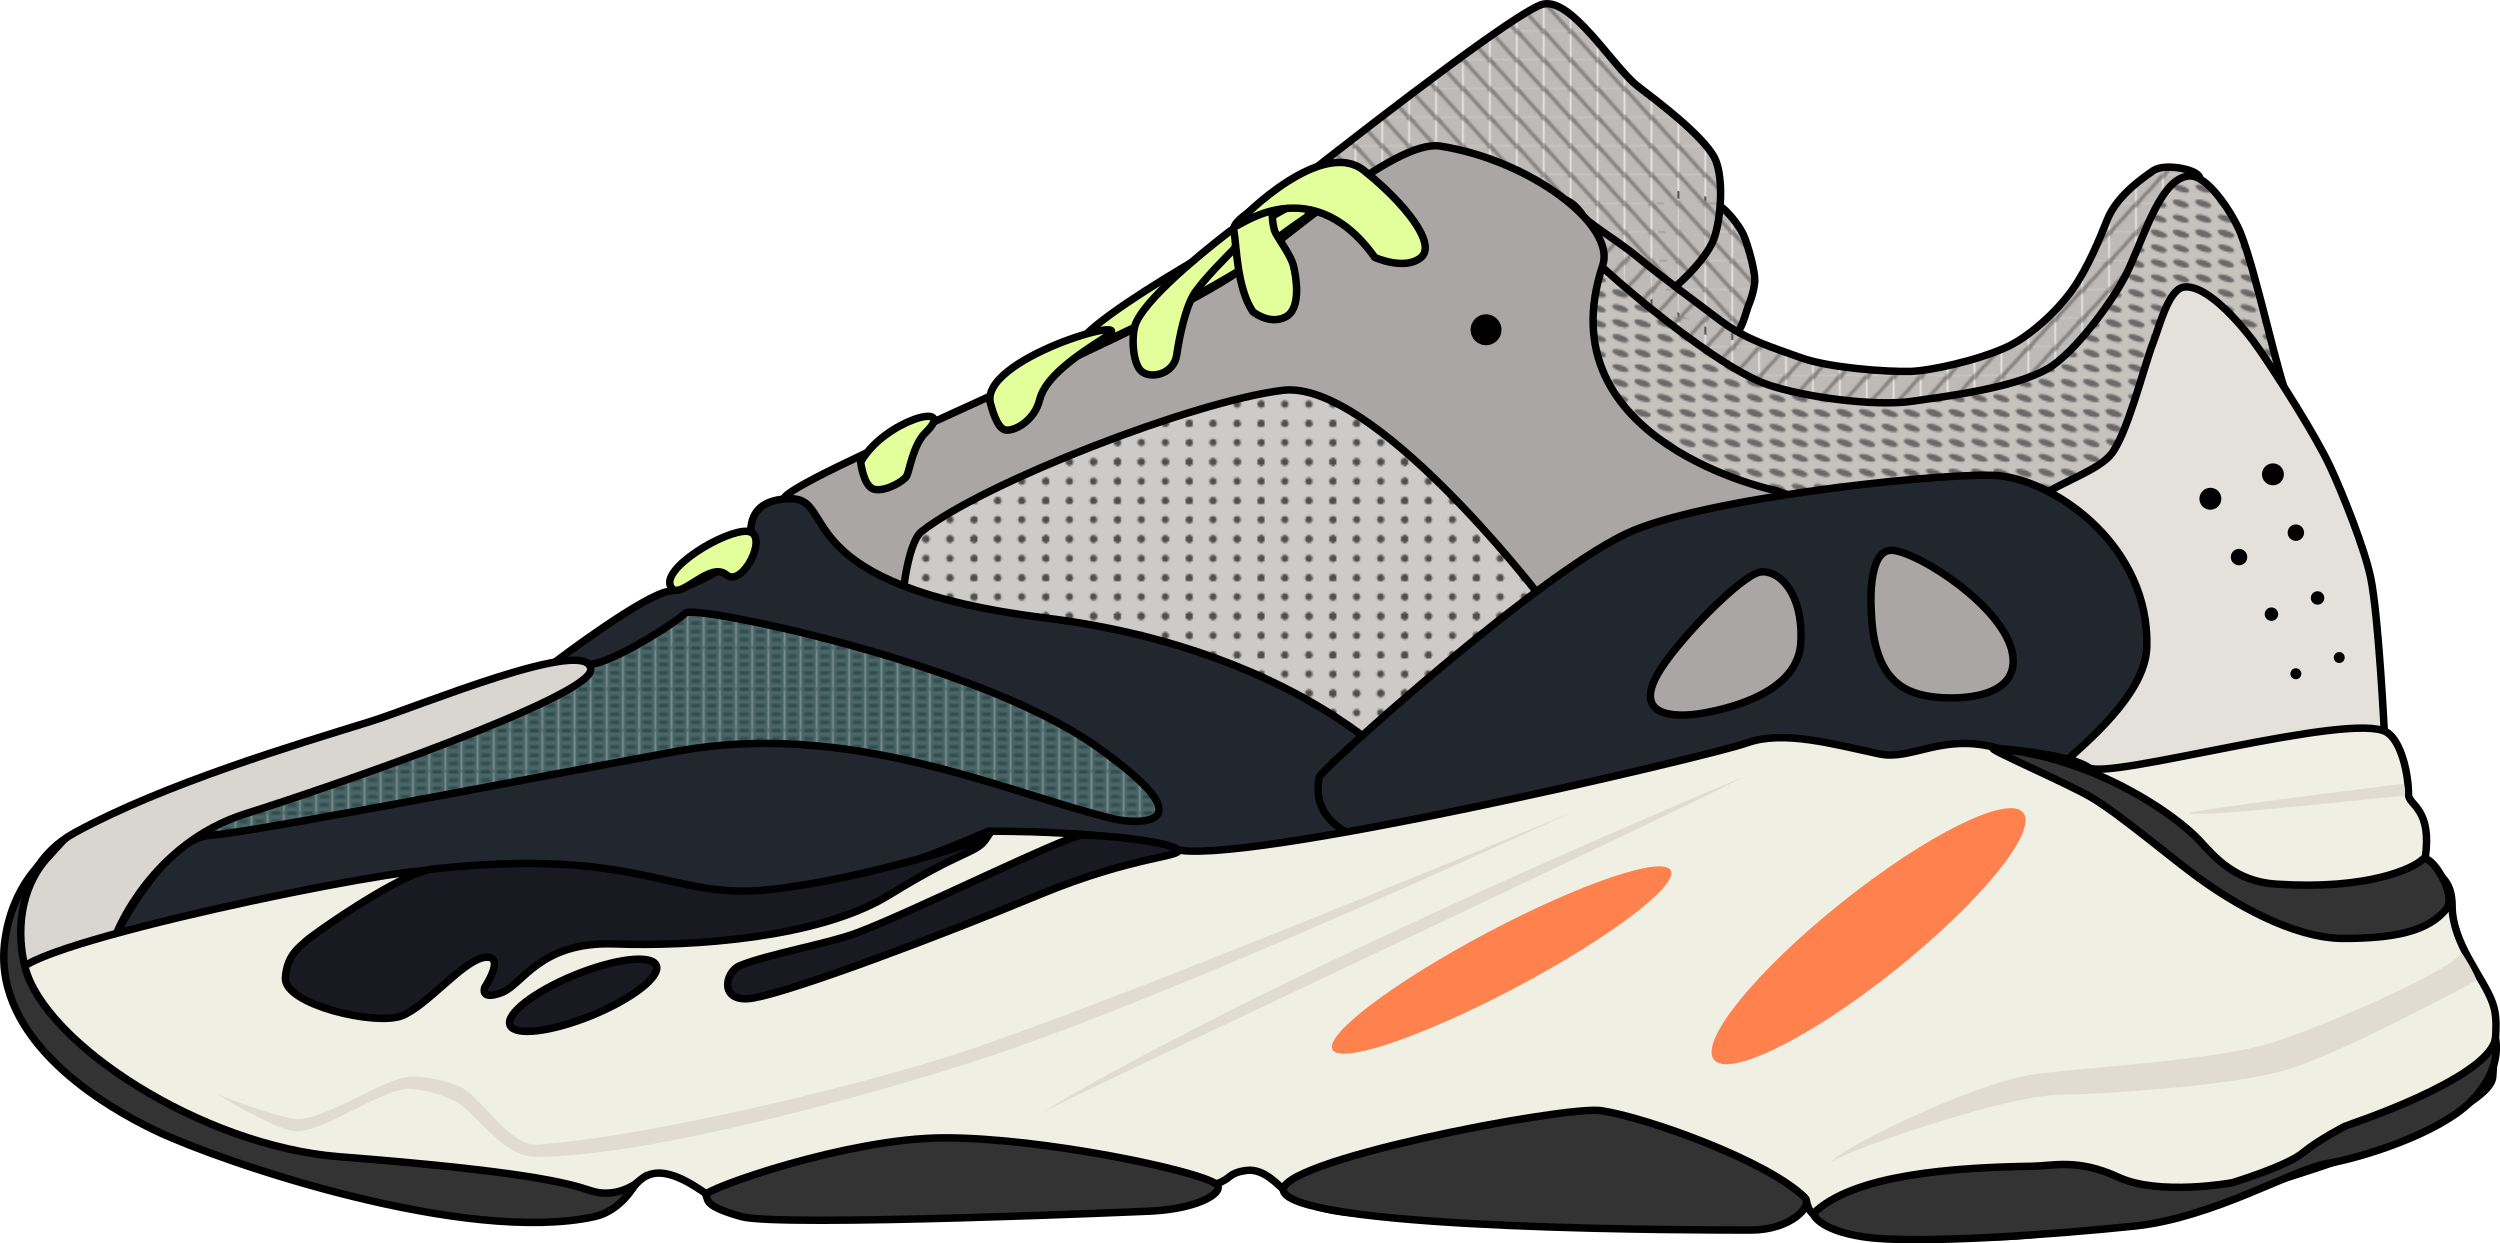 <svg id="Illustration" xmlns="http://www.w3.org/2000/svg" xmlns:xlink="http://www.w3.org/1999/xlink" width="1003" height="498.8" viewBox="0 0 1003 498.8"><defs><style>.cls-1,.cls-3{fill:none;}.cls-2{fill:#4b6667;}.cls-3{stroke:#314b4e;stroke-width:2px;}.cls-11,.cls-12,.cls-13,.cls-14,.cls-16,.cls-17,.cls-18,.cls-19,.cls-21,.cls-22,.cls-24,.cls-3{stroke-miterlimit:10;}.cls-4{fill:#504e4a;}.cls-5{fill:#cdcbca;}.cls-6{fill:#6b6869;}.cls-7{fill:#c6c3bf;}.cls-8{fill:#878380;}.cls-9{fill:#bdbab7;}.cls-10{fill:url(#New_Pattern);}.cls-11,.cls-12,.cls-13,.cls-14,.cls-16,.cls-17,.cls-18,.cls-19,.cls-21,.cls-22,.cls-24{stroke:#000;stroke-width:3px;}.cls-11{fill:url(#New_Pattern_6);}.cls-12{fill:url(#New_Pattern_7);}.cls-13{fill:url(#New_Pattern_3);}.cls-14{fill:#e4e1dc;}.cls-15{fill:url(#New_Pattern_2);}.cls-16{fill:#aaa6a5;}.cls-17{fill:#22272f;}.cls-18{fill:#d9d6d2;}.cls-19{fill:#f0efe3;}.cls-20{fill:#e0dcd1;}.cls-21{fill:#333;}.cls-22{fill:#191a21;}.cls-23{fill:#ff824e;}.cls-24{fill:#e2ff9b;}</style><pattern id="New_Pattern" data-name="New Pattern" width="18" height="23" patternTransform="translate(17.8 34.7) scale(0.72)" patternUnits="userSpaceOnUse" viewBox="0 0 18 23"><rect class="cls-1" width="18" height="23"/><rect class="cls-2" x="13.5" y="22" width="9" height="24.47"/><line class="cls-3" x1="15.5" y1="23" x2="20.5" y2="23"/><rect class="cls-2" x="4.5" y="22" width="9" height="24.47"/><line class="cls-3" x1="6.5" y1="23" x2="11.5" y2="23"/><rect class="cls-2" x="-4.5" y="22" width="9" height="24.47"/><line class="cls-3" x1="-2.5" y1="23" x2="2.5" y2="23"/><rect class="cls-2" x="13.5" y="-1" width="9" height="24.47"/><line class="cls-3" x1="15.5" y1="9.2" x2="20.5" y2="9.2"/><line class="cls-3" x1="15.5" y1="4.6" x2="20.5" y2="4.6"/><line class="cls-3" x1="15.5" y1="18.4" x2="20.5" y2="18.4"/><line class="cls-3" x1="15.5" y1="13.8" x2="20.5" y2="13.8"/><line class="cls-3" x1="15.5" y1="23" x2="20.5" y2="23"/><line class="cls-3" x1="15.5" x2="20.5"/><rect class="cls-2" x="4.5" y="-1" width="9" height="24.47"/><line class="cls-3" x1="6.5" y1="9.2" x2="11.5" y2="9.2"/><line class="cls-3" x1="6.5" y1="4.6" x2="11.5" y2="4.6"/><line class="cls-3" x1="6.5" y1="18.4" x2="11.5" y2="18.4"/><line class="cls-3" x1="6.5" y1="13.8" x2="11.5" y2="13.8"/><line class="cls-3" x1="6.5" y1="23" x2="11.5" y2="23"/><line class="cls-3" x1="6.5" x2="11.5"/><rect class="cls-2" x="-4.5" y="-1" width="9" height="24.47"/><line class="cls-3" x1="-2.5" y1="9.2" x2="2.5" y2="9.2"/><line class="cls-3" x1="-2.5" y1="4.6" x2="2.5" y2="4.6"/><line class="cls-3" x1="-2.5" y1="18.4" x2="2.5" y2="18.4"/><line class="cls-3" x1="-2.5" y1="13.8" x2="2.5" y2="13.8"/><line class="cls-3" x1="-2.5" y1="23" x2="2.5" y2="23"/><line class="cls-3" x1="-2.5" x2="2.5"/><rect class="cls-2" x="13.5" y="-24" width="9" height="24.47"/><line class="cls-3" x1="15.5" x2="20.5"/><rect class="cls-2" x="4.5" y="-24" width="9" height="24.47"/><line class="cls-3" x1="6.5" x2="11.5"/><rect class="cls-2" x="-4.5" y="-24" width="9" height="24.47"/><line class="cls-3" x1="-2.5" x2="2.5"/></pattern><pattern id="New_Pattern_6" data-name="New Pattern 6" width="14.4" height="15.88" patternTransform="translate(2 -0.1) scale(0.72)" patternUnits="userSpaceOnUse" viewBox="0 0 14.4 15.9"><rect class="cls-1" width="14.4" height="15.88"/><ellipse class="cls-8" cx="14.4" cy="15.9" rx="1" ry="4.4" transform="translate(-6.9 13.7) rotate(-42)"/><ellipse class="cls-8" cx="14.4" cy="16" rx="1" ry="4.4" transform="translate(-7 13.7) rotate(-42)"/><ellipse class="cls-8" cy="15.9" rx="1" ry="4.4" transform="translate(-10.6 4.1) rotate(-42)"/><ellipse class="cls-8" cy="16" rx="1" ry="4.4" transform="translate(-10.7 4.1) rotate(-42)"/><ellipse class="cls-8" cx="14.4" cy="15.9" rx="1" ry="4.4" transform="translate(-7 13.7) rotate(-42)"/><ellipse class="cls-8" cx="14.4" rx="1" ry="4.4" transform="translate(3.7 9.6) rotate(-42)"/><rect class="cls-9" width="14.4" height="15.92"/><ellipse class="cls-8" cx="14.4" cy="0.2" rx="1" ry="4.4" transform="translate(3.6 9.6) rotate(-42)"/><ellipse class="cls-8" cy="15.9" rx="1" ry="4.4" transform="translate(-10.6 4.1) rotate(-42)"/><ellipse class="cls-8" cx="14.4" cy="15.9" rx="1" ry="4.4" transform="translate(-7 13.7) rotate(-42)"/><ellipse class="cls-8" rx="1" ry="4.4" transform="translate(0 0) rotate(-42)"/><ellipse class="cls-8" cx="7.2" cy="8" rx="1" ry="4.4" transform="translate(-3.5 6.8) rotate(-42)"/><ellipse class="cls-8" cx="3.6" cy="4" rx="1" ry="4.4" transform="translate(-1.7 3.4) rotate(-42)"/><ellipse class="cls-8" cx="10.8" cy="11.9" rx="1" ry="4.4" transform="translate(-5.2 10.3) rotate(-42)"/><ellipse class="cls-8" cy="0.2" rx="1" ry="4.4" transform="translate(-0.1 0) rotate(-42)"/><ellipse class="cls-8" cy="15.9" rx="1" ry="4.4" transform="translate(-10.6 4.1) rotate(-42)"/><ellipse class="cls-8" cx="14.4" rx="1" ry="4.4" transform="translate(3.7 9.6) rotate(-42)"/><rect class="cls-9" y="-15.9" width="14.4" height="15.92"/><ellipse class="cls-8" rx="1" ry="4.4" transform="translate(0 0) rotate(-42)"/><ellipse class="cls-8" cx="14.4" rx="1" ry="4.4" transform="translate(3.7 9.6) rotate(-42)"/><ellipse class="cls-8" rx="1" ry="4.4" transform="translate(0 0) rotate(-42)"/></pattern><pattern id="New_Pattern_7" data-name="New Pattern 7" width="14.4" height="15.88" patternTransform="translate(2 -0.1) scale(0.72)" patternUnits="userSpaceOnUse" viewBox="0 0 14.4 15.9"><rect class="cls-1" width="14.4" height="15.88"/><ellipse class="cls-8" cx="14.4" cy="16" rx="4.4" ry="1" transform="translate(-7.2 16) rotate(-48)"/><ellipse class="cls-8" cy="16" rx="4.4" ry="1" transform="translate(-11.9 5.3) rotate(-48)"/><ellipse class="cls-8" cx="14.4" cy="15.9" rx="4.4" ry="1" transform="translate(-7.1 15.9) rotate(-48)"/><ellipse class="cls-8" cy="15.9" rx="4.4" ry="1" transform="translate(-11.8 5.3) rotate(-48)"/><ellipse class="cls-8" cx="14.4" cy="0.2" rx="4.4" ry="1" transform="translate(4.6 10.7) rotate(-48)"/><ellipse class="cls-8" cx="14.4" cy="15.9" rx="4.4" ry="1" transform="translate(-7.1 15.9) rotate(-48)"/><polygon class="cls-9" points="0 15.9 14.4 15.9 14.4 0 0 0 0 15.9"/><ellipse class="cls-8" cy="0.2" rx="4.4" ry="1" transform="translate(-0.1 0.1) rotate(-48)"/><ellipse class="cls-8" cx="14.4" cy="15.9" rx="4.4" ry="1" transform="translate(-7.1 15.9) rotate(-48)"/><ellipse class="cls-8" cy="15.9" rx="4.4" ry="1" transform="translate(-11.8 5.3) rotate(-48)"/><ellipse class="cls-8" cx="14.4" rx="4.4" ry="1" transform="translate(4.8 10.7) rotate(-48)"/><ellipse class="cls-8" cx="7.2" cy="8" rx="4.4" ry="1" transform="translate(-3.5 8) rotate(-48)"/><ellipse class="cls-8" cx="10.8" cy="4" rx="4.4" ry="1" transform="translate(0.6 9.3) rotate(-48)"/><ellipse class="cls-8" cx="3.6" cy="11.9" rx="4.4" ry="1" transform="translate(-7.7 6.6) rotate(-48)"/><ellipse class="cls-8" cy="15.9" rx="4.4" ry="1" transform="translate(-11.8 5.3) rotate(-48)"/><ellipse class="cls-8" rx="4.4" ry="1" transform="translate(0 0) rotate(-48)"/><ellipse class="cls-8" cx="14.4" rx="4.4" ry="1" transform="translate(4.7 10.7) rotate(-48)"/><polygon class="cls-9" points="0 0 14.4 0 14.4 -15.9 0 -15.9 0 0"/><ellipse class="cls-8" cx="14.4" rx="4.4" ry="1" transform="translate(4.7 10.7) rotate(-48)"/><ellipse class="cls-8" rx="4.4" ry="1" transform="translate(0 0) rotate(-48)"/><ellipse class="cls-8" rx="4.4" ry="1" transform="translate(0 0) rotate(-48)"/></pattern><pattern id="New_Pattern_3" data-name="New Pattern 3" width="50" height="50" patternTransform="translate(53.9 54.9) scale(0.72)" patternUnits="userSpaceOnUse" viewBox="0 0 50 50"><rect class="cls-1" width="50" height="50"/><ellipse class="cls-6" cx="12.5" cy="50" rx="1.8" ry="4.7" transform="translate(-38.9 46.3) rotate(-71.8)"/><ellipse class="cls-6" cx="25.1" cy="50" rx="1.8" ry="4.7" transform="translate(-30.3 58.2) rotate(-71.8)"/><ellipse class="cls-6" cx="37.6" cy="50" rx="1.8" ry="4.7" transform="translate(-21.6 70.1) rotate(-71.8)"/><ellipse class="cls-6" cx="50.2" cy="50" rx="1.8" ry="4.7" transform="translate(-13 82) rotate(-71.8)"/><ellipse class="cls-6" cx="0.2" cy="50" rx="1.8" ry="4.7" transform="translate(-47.4 34.5) rotate(-71.8)"/><rect class="cls-7" width="50" height="50.04"/><ellipse class="cls-6" cx="12.5" rx="1.8" ry="4.7" transform="translate(8.6 11.9) rotate(-71.8)"/><ellipse class="cls-6" cx="25.1" rx="1.8" ry="4.7" transform="translate(17.2 23.8) rotate(-71.8)"/><ellipse class="cls-6" cx="37.6" rx="1.8" ry="4.7" transform="translate(25.9 35.7) rotate(-71.8)"/><ellipse class="cls-6" cx="12.6" cy="8.3" rx="1.7" ry="4.7" transform="translate(0.7 17.7) rotate(-71.8)"/><ellipse class="cls-6" cx="25.2" cy="8.3" rx="1.8" ry="4.7" transform="translate(9.4 29.6) rotate(-71.8)"/><ellipse class="cls-6" cx="37.7" cy="8.3" rx="1.7" ry="4.7" transform="translate(18 41.5) rotate(-71.8)"/><ellipse class="cls-6" cx="12.5" cy="16.7" rx="1.8" ry="4.7" transform="translate(-7.2 23.4) rotate(-71.8)"/><ellipse class="cls-6" cx="25.1" cy="16.7" rx="1.8" ry="4.7" transform="translate(1.4 35.3) rotate(-71.8)"/><ellipse class="cls-6" cx="37.6" cy="16.7" rx="1.8" ry="4.7" transform="translate(10 47.2) rotate(-71.8)"/><ellipse class="cls-6" cx="12.6" cy="25" rx="1.7" ry="4.7" transform="translate(-15.1 29.2) rotate(-71.8)"/><ellipse class="cls-6" cx="25.2" cy="25" rx="1.8" ry="4.7" transform="translate(-6.5 41.1) rotate(-71.8)"/><ellipse class="cls-6" cx="37.7" cy="25" rx="1.7" ry="4.7" transform="translate(2.1 53) rotate(-71.8)"/><ellipse class="cls-6" cx="12.4" cy="33.4" rx="1.8" ry="4.7" transform="translate(-23.2 34.7) rotate(-71.8)"/><ellipse class="cls-6" cx="24.9" cy="33.4" rx="1.8" ry="4.7" transform="translate(-14.6 46.6) rotate(-71.8)"/><ellipse class="cls-6" cx="37.5" cy="33.4" rx="1.8" ry="4.7" transform="translate(-5.9 58.5) rotate(-71.8)"/><ellipse class="cls-6" cx="12.4" cy="41.7" rx="1.7" ry="4.7" transform="translate(-31.1 40.5) rotate(-71.8)"/><ellipse class="cls-6" cx="25" cy="41.7" rx="1.8" ry="4.7" transform="translate(-22.4 52.4) rotate(-71.8)"/><ellipse class="cls-6" cx="37.5" cy="41.7" rx="1.7" ry="4.7" transform="translate(-13.8 64.3) rotate(-71.8)"/><ellipse class="cls-6" cx="12.4" cy="50" rx="1.7" ry="4.7" transform="translate(-39 46.2) rotate(-71.8)"/><ellipse class="cls-6" cx="25" cy="50" rx="1.8" ry="4.7" transform="translate(-30.4 58.1) rotate(-71.8)"/><ellipse class="cls-6" cx="37.5" cy="50" rx="1.7" ry="4.7" transform="translate(-21.7 70) rotate(-71.8)"/><ellipse class="cls-6" cx="50.2" rx="1.8" ry="4.7" transform="translate(34.5 47.6) rotate(-71.8)"/><ellipse class="cls-6" cx="50.2" cy="8.3" rx="1.8" ry="4.7" transform="translate(26.6 53.4) rotate(-71.8)"/><ellipse class="cls-6" cx="50.2" cy="16.7" rx="1.8" ry="4.7" transform="translate(18.6 59.1) rotate(-71.8)"/><ellipse class="cls-6" cx="50.2" cy="25" rx="1.7" ry="4.7" transform="translate(10.8 64.9) rotate(-71.8)"/><ellipse class="cls-6" cx="50" cy="33.4" rx="1.8" ry="4.7" transform="translate(2.7 70.4) rotate(-71.8)"/><ellipse class="cls-6" cx="50.1" cy="41.7" rx="1.7" ry="4.7" transform="translate(-5.2 76.2) rotate(-71.8)"/><ellipse class="cls-6" cx="50.1" cy="50" rx="1.7" ry="4.7" transform="translate(-13.1 81.9) rotate(-71.8)"/><rect class="cls-7" x="-50" width="50" height="50.04"/><ellipse class="cls-6" cx="0.2" rx="1.8" ry="4.7" transform="translate(0.1 0.2) rotate(-71.8)"/><ellipse class="cls-6" cx="0.2" cy="8.3" rx="1.8" ry="4.7" transform="translate(-7.8 6) rotate(-71.8)"/><ellipse class="cls-6" cx="0.2" cy="16.7" rx="1.8" ry="4.7" transform="translate(-15.7 11.6) rotate(-71.8)"/><ellipse class="cls-6" cx="0.2" cy="25" rx="1.7" ry="4.7" transform="translate(-23.6 17.4) rotate(-71.8)"/><ellipse class="cls-6" cy="33.4" rx="1.8" ry="4.7" transform="translate(-31.7 22.9) rotate(-71.8)"/><ellipse class="cls-6" cx="0.1" cy="41.7" rx="1.7" ry="4.7" transform="translate(-39.6 28.7) rotate(-71.8)"/><ellipse class="cls-6" cx="0.1" cy="50" rx="1.7" ry="4.7" transform="translate(-47.5 34.5) rotate(-71.8)"/><rect class="cls-7" y="-50" width="50" height="50.04"/><ellipse class="cls-6" cx="12.4" rx="1.7" ry="4.7" transform="translate(8.5 11.8) rotate(-71.8)"/><ellipse class="cls-6" cx="25" rx="1.8" ry="4.7" transform="translate(17.1 23.8) rotate(-71.8)"/><ellipse class="cls-6" cx="37.5" rx="1.7" ry="4.7" transform="translate(25.8 35.7) rotate(-71.8)"/><ellipse class="cls-6" cx="50.1" rx="1.7" ry="4.7" transform="translate(34.4 47.6) rotate(-71.8)"/><rect class="cls-7" x="-50" y="-50" width="50" height="50.04"/><ellipse class="cls-6" cx="0.1" rx="1.7" ry="4.7" transform="translate(0 0.1) rotate(-71.8)"/></pattern><pattern id="New_Pattern_2" data-name="New Pattern 2" width="40" height="43" patternTransform="translate(39.4 -35.3) scale(0.72)" patternUnits="userSpaceOnUse" viewBox="0 0 40 43"><rect class="cls-1" width="40" height="43"/><circle class="cls-4" cx="40" cy="43" r="2"/><circle class="cls-4" cy="43" r="2"/><circle class="cls-4" cx="13.3" cy="43" r="2"/><circle class="cls-4" cx="26.7" cy="43" r="2"/><circle class="cls-4" cx="40" cy="43" r="2"/><circle class="cls-4" cy="43" r="2"/><circle class="cls-4" cx="40" r="2"/><circle class="cls-4" cx="40" cy="21.5" r="2"/><circle class="cls-4" cx="40" cy="10.7" r="2"/><circle class="cls-4" cx="40" cy="21.5" r="2"/><circle class="cls-4" cx="40" cy="43" r="2"/><circle class="cls-4" cx="40" cy="32.3" r="2"/><rect class="cls-5" width="40" height="43"/><circle class="cls-4" r="2"/><circle class="cls-4" cx="13.3" r="2"/><circle class="cls-4" cx="26.7" r="2"/><circle class="cls-4" cx="40" r="2"/><circle class="cls-4" cy="21.5" r="2"/><circle class="cls-4" cx="13.3" cy="21.5" r="2"/><circle class="cls-4" cx="26.7" cy="21.5" r="2"/><circle class="cls-4" cx="40" cy="21.5" r="2"/><circle class="cls-4" cy="10.7" r="2"/><circle class="cls-4" cx="13.3" cy="10.7" r="2"/><circle class="cls-4" cx="26.7" cy="10.7" r="2"/><circle class="cls-4" cx="40" cy="10.8" r="2"/><circle class="cls-4" cy="21.5" r="2"/><circle class="cls-4" cx="13.3" cy="21.5" r="2"/><circle class="cls-4" cx="26.7" cy="21.5" r="2"/><circle class="cls-4" cx="40" cy="21.5" r="2"/><circle class="cls-4" cy="43" r="2"/><circle class="cls-4" cx="13.3" cy="43" r="2"/><circle class="cls-4" cx="26.7" cy="43" r="2"/><circle class="cls-4" cx="40" cy="43" r="2"/><circle class="cls-4" cy="32.3" r="2"/><circle class="cls-4" cx="13.3" cy="32.3" r="2"/><circle class="cls-4" cx="26.7" cy="32.3" r="2"/><circle class="cls-4" cx="40" cy="32.3" r="2"/><circle class="cls-4" r="2"/><circle class="cls-4" cy="21.5" r="2"/><circle class="cls-4" cy="10.8" r="2"/><circle class="cls-4" cy="21.5" r="2"/><circle class="cls-4" cy="43" r="2"/><circle class="cls-4" cy="32.3" r="2"/><circle class="cls-4" cx="40" r="2"/><circle class="cls-4" r="2"/><circle class="cls-4" cx="13.3" r="2"/><circle class="cls-4" cx="26.7" r="2"/><circle class="cls-4" cx="40" r="2"/><circle class="cls-4" r="2"/></pattern></defs><title>Yeezy 700 illustration</title><g id="Toe_Box" data-name="Toe Box"><path class="cls-10" d="M943,625.8s28.3,38.1-13.1,34.9-409.3,6.5-394.1-3.3,185.1-72.9,196-79.5,55.5-48.9,118.6-6.5S943,625.8,943,625.8Z" transform="translate(-483.9 -321.2)"/></g><g id="Tongue"><path class="cls-11" d="M1149.8,398.3s18.8,2.2,24,5.5c3.3,2,8.2,8.4,9.7,11.9s4.6,13.8,4.4,18.6a33.7,33.7,0,0,1-2.2,8.7c-1.4,3.3-3.1,11.8-6.5,13-6.9,2.5-27.2-10.9-27.2-10.9Z" transform="translate(-483.9 -321.2)"/><path class="cls-11" d="M1146,443.2c8.3-3.9,22.6-17.7,25.6-26.4s3.9-25.5,0-32.6c-4.9-8.9-22.5-22.2-30.5-28.3-10.4-8-27.4-37.4-39.2-32.7-21.8,8.7-179.1,135.5-178.5,137.3C923.4,460.5,1095.5,467,1146,443.2Z" transform="translate(-483.9 -321.2)"/></g><g id="Sock_Liner" data-name="Sock Liner"><path class="cls-12" d="M1366.4,393c.7-3.6-13.7-6.6-18.5-3.4-3,2.1-14.5,9.6-18.5,19.6-2.9,7.2-7.7,19.3-14.1,28.3s-17.5,18.9-26.2,22.9c-12.9,5.9-31.5,9.5-38.1,9.8-10.4.3-33.7-1.5-44.6-5.5s-21.7-6.9-32.7-15.2c-9-6.9-21.8-16.1-32.6-25-9.2-7.7-21.7-14.2-29.3-23.2,12.4,4.8,16.2,33.4,18.4,44.9l69.7,46.8,63.1,5.5,54.4-13.1,30.5-27.2,9.8-31.6,5.5-26.1-1.1-8.7" transform="translate(-483.9 -321.2)"/></g><g id="Collar"><path class="cls-13" d="M1116,416.8c-1.5,2.5,53.3,50.7,77.3,58.8,14,4.8,42.4,8.8,57.7,6.6s41-5.4,54.5-13.1c10.8-6.3,27.2-28.3,32.6-40.3,6.9-15.2,13-36,24-37,7.6-.7,17.8,15.7,20.7,22.9,6.5,16.3,15.2,58.7,19.5,67.5,10.7,21.3-87,39.1-87,39.1s-89.9,5.8-118.8-1c-14.7-3.4-42.5-16.8-54.3-26.2-9.1-7.2-27.6-22.9-31.6-33.7C1107.2,451.2,1116,416.8,1116,416.8Z" transform="translate(-483.9 -321.2)"/></g><g id="Heel_Cup" data-name="Heel Cup"><path class="cls-14" d="M1300,523.5c3.3-6.5,23.8-12,30.5-19.6s13.4-35.4,17.4-45.7c2.3-5.8,5.9-20.7,12-21.8,9.7-1.6,24.9,16.9,30.5,25.1,7.7,11.2,22.5,34.4,28.3,46.8,5,10.7,13.9,33,16.3,44.6,3.2,15.3,5.5,62.1,5.5,62.1s-46,17.1-62.1,19.6-59.9,0-59.9,0S1287.4,548.7,1300,523.5Z" transform="translate(-483.9 -321.2)"/><circle cx="898.3" cy="223.5" r="3.3"/><circle cx="921.1" cy="213.7" r="3.3"/><circle cx="911.3" cy="246.4" r="2.7"/><circle cx="929.8" cy="239.9" r="2.7"/><circle cx="921.1" cy="270.3" r="2.2"/><circle cx="938.5" cy="263.8" r="2.2"/><circle cx="886.8" cy="200.1" r="4.4"/><circle cx="911.9" cy="190.3" r="4.4"/></g><g id="Grey_Upper" data-name="Grey Upper"><path class="cls-15" d="M824.3,566s184.8,86.4,223,65.5,58.2-25.7,71.1-52.1-24.1-70-36.1-88.5S982.1,456,937.5,469.1s-113.2,58.8-108.8,69.7S824.3,566,824.3,566Z" transform="translate(-483.9 -321.2)"/><path class="cls-16" d="M845.5,565.4s1.9-26.1,8.2-31c25-19.6,108.9-52.2,144.8-56.6s101.7,80.7,101.7,80.7,68.1,108.7,149.7,60.8,80.6-55.5,80.6-55.5l-133.9-45.7s-93.4-19.2-69.7-90.4c5.5-16.3-29.4-42.4-65.3-47.9-18.5-2.8-64.5,39.8-83.8,52.3-42.1,27.1-179.3,81.9-179.5,89.4S845.5,565.4,845.5,565.4Z" transform="translate(-483.9 -321.2)"/></g><g id="Black_upper" data-name="Black upper"><path class="cls-17" d="M530.7,695.6s19.3-38.2,37.8-39.3S747,623.7,762.2,621.5c67.5-9.8,127.2,18.4,168.8,28.3,7.4,1.8,40.3,4.3-7.6-29.4S762.2,563.8,759,567.1s-28.3,19.6-38.1,20.6-14.2-1-14.2-1,36-27.3,45.8-28.3,32.6-15.3,32.6-19.6-2.2-17.5,16.3-17.5-2.1,34.9,102.4,47.9,154.5,67.5,151.3,76.2C1008.8,768.7,530.7,695.6,530.7,695.6Z" transform="translate(-483.9 -321.2)"/><path class="cls-17" d="M1286.4,512.1c-16.4-1.9-112.1,7.6-146.9,21.8s-125.8,96.3-126.3,99c-14.6,72.9,297.2-4.3,297.2-4.3,10.3-9.3,34.3-28.9,34.8-47.9C1346.3,540.9,1309.8,514.8,1286.4,512.1Zm-80,66.9c-1.1,19.6-27.3,26.2-39.2,28.3-5.9,1.1-28.9,3.8-18.5-15.2,7-12.8,33.8-40.3,41.4-41.4S1207.5,559.4,1206.4,579Zm53.3,21.8c-10.4-1.3-23.9-5.4-25-33.7,0,0-2.2-26.2,8.7-25.1s44.6,22.9,47.9,41.4S1268.7,602,1259.7,600.8Z" transform="translate(-483.9 -321.2)"/></g><g id="Mud_Guard" data-name="Mud Guard"><path class="cls-18" d="M495.5,709.7c-4.2.7-11.5-38.1,18.5-54.5,36-19.6,88.4-35.2,118.7-44.6,18.6-5.8,88.2-34.8,88.2-20.7,0,10.9-104.5,47.1-138.3,57.7-38.1,12-51.9,48-51.9,48S508,707.5,495.5,709.7Z" transform="translate(-483.9 -321.2)"/></g><g id="Midsole"><path class="cls-19" d="M1441.5,615c5.6,3.4,8.7,16.3,8.7,25,0,4.4,9.8,5.4,6.6,26.1-.9,5.3,10.9,3.3,10.9,18.5s12.9,29.2,16.3,39.2c2.4,7,.9,13.9,0,29.4-1.1,19.6-141.7,63.4-199.2,64.2-71.9,1.1-64.9-10.3-72.4-9.2-3.8.5-2.7-7.1-7.1-8.2-2.7-.7-2.2,4.4-10.9,4.4-35.4,0-117.8,4.6-146.9,4.3-31.1-.3-37.2-3.1-47.9-9.8-2.5-1.5-8.3-9.2-15.8-8.1s-5.5,3.2-12,5.4c-10.8,3.6-185.1,18.5-202.5,5.5-23.9-18-28.7-7.1-34.3-.6-14.6,17.2-190.5-19.5-203.5-46.8-5.9-12.3-40.3-13-40.3-42.5,0-11.9,155.7-43.5,166.5-41.3,0,0,126.3,9.8,131.2,10.3,26,2.9,91.5-26.1,91.5-26.1s50.6-.6,74.5,7.1,215-37.2,229.7-42.5,34.6.4,53.4,4.4c13.1,2.7,25.3-8.7,47.9-2.2,0,0,28.3,2.2,35.9,7.6S1427.4,606.3,1441.5,615Z" transform="translate(-483.9 -321.2)"/><path class="cls-20" d="M571.2,760.3s23.3,9.2,31.6,9.8c11,.7,33.2-15.3,45.1-16.9,5.4-.7,16.5,1.9,21.3,4.4,8.4,4.3,18.9,23.6,30.5,22.8,44.2-3.1,134.1-24.4,177.9-39.7,77.9-27.2,237.7-94,237.7-94s-159.1,73.9-237.7,99.4c-43.5,14.2-134.4,39.5-179,39.2-13.2-.1-23.5-17.7-32.1-22.3-4.5-2.4-14.6-5.4-19.6-4.9-11.9,1.2-34,17.8-44.7,16.9C593.7,774.3,571.2,760.3,571.2,760.3Z" transform="translate(-483.9 -321.2)"/><path class="cls-20" d="M1182.3,633.3c4.3-.3-265.4,126-278.7,133.5C893.7,772.4,970.4,722.6,1182.3,633.3Z" transform="translate(-483.9 -321.2)"/><path class="cls-20" d="M1219.3,787.3c-.3-2.3,66.6-26.2,90-26.8s68.1-3.7,90-9.5,78.1-36.4,78.1-36.4c-.5-2.9-6.1-11.9-6.2-11.2-.8,5.8-56.5,30.5-77.7,36.7s-68,9.1-90.8,11.7C1274.8,754.9,1215.5,785.8,1219.3,787.3Z" transform="translate(-483.9 -321.2)"/><path class="cls-20" d="M1362.3,647.5c7.7,1.7,76-6.4,86-7,1.2,0,0-4.9,0-4.9S1358.6,646.7,1362.3,647.5Z" transform="translate(-483.9 -321.2)"/></g><g id="Out_sole" data-name="Out sole"><path class="cls-21" d="M1485.1,738s3.2,11.9-9.8,25-44.6,22.9-57.7,25-45.7,21.8-77.3,25.1-88.2,7.5-108.9,4.3c-17.9-2.7-20.1-9.2-20.1-9.2,15.9-15.9,56.7-18.6,87.6-19.1,8.8-.1,18.5-3.2,34.9,4.4s45.7,2.2,45.7,2.2,21.8-6.6,28.3-12,17.4-10.9,17.4-10.9S1481.8,754.3,1485.1,738Z" transform="translate(-483.9 -321.2)"/><path class="cls-21" d="M1208,801.7c3.3,3.2-5.4,13-21.7,13s-178.9.2-187.3-15.2c-6.5-12,113.2-34.9,127.4-32.7C1144.7,769.6,1193.3,787,1208,801.7Z" transform="translate(-483.9 -321.2)"/><path class="cls-21" d="M971.8,796.2c3.8,2.7-5.4,9.8-26.1,10.9,0,0-149.2,6.5-164.4,2.2s-13.1-6.6-14.2-8.7,56.7-22.9,95.8-22.9S964.1,790.7,971.8,796.2Z" transform="translate(-483.9 -321.2)"/><path class="cls-21" d="M722.5,809.3c10.7-2.4,16.3-13.1,16.3-13.1s-8.1,6-17.9,2.7S693,791,620.2,785.3c-55.5-4.3-118.7-45.7-126.3-76.2-3.2-12.7-2.7-31,9.3-44.1,0,0-14.7,10.4-17.5,34.9-4.3,39.1,40.3,65.3,61,75.1C573.5,787.7,670.8,820.7,722.5,809.3Z" transform="translate(-483.9 -321.2)"/><path class="cls-22" d="M657.2,669.9c-12.6,1.4-48.3,26.6-50.6,28.9s-7.6,5.4-8.2,14.7c-.6,10.8,36.4,19.4,46.8,15.2s24.5-22.3,33.2-23.4,0,12,0,12-2.2,5.4,6.6,2.2,15.2-20.7,45.7-19.6,81.6-2.2,109.9-19.6c30.6-18.9,34.9-16.4,39.2-22.9,0,0-46.8,16.3-87.1,20.7S741.6,660.7,657.2,669.9Z" transform="translate(-483.9 -321.2)"/><ellipse class="cls-22" cx="717.6" cy="721.1" rx="31.7" ry="8.8" transform="translate(-702.9 2.8) rotate(-22.2)"/><path class="cls-22" d="M917.9,656.3c-6.6.3-68.1,30.9-90.3,39.2-11.4,4.3-35.6,8.5-46.8,13.1-6.3,2.5-8.6,15.5,5.4,13,16.1-2.8,75.1-25,114.3-41.3S960.4,665,956,661.8,924.6,656,917.9,656.3Z" transform="translate(-483.9 -321.2)"/><path class="cls-21" d="M1283.7,621.5c-3.4-.3,29.7,14,39.2,19.6,11.7,6.9,32.5,24.7,43.5,32.6,12.7,9.2,37,24,57.7,24s34.2-2.9,41.4-12c4.3-5.4-6.5-22.8-9.8-19.6s-21.1,12.3-58.8,9.8c-16.3-1.1-24.5-10.9-30.5-17.4C1356.8,648,1323.1,624.4,1283.7,621.5Z" transform="translate(-483.9 -321.2)"/><ellipse class="cls-23" cx="1086.3" cy="707.4" rx="76.8" ry="12.4" transform="translate(-688.6 268.3) rotate(-27.9)"/><ellipse class="cls-23" cx="1233.5" cy="695.9" rx="79.4" ry="17.3" transform="translate(-648.5 601.3) rotate(-38.6)"/></g><g id="Laces"><path class="cls-24" d="M784,534.4c8.7,1.1-2.2,22.9-8.7,17.4s-18,9.7-21.8,5.5C747.2,550.1,775.3,533.3,784,534.4Z" transform="translate(-483.9 -321.2)"/><path class="cls-24" d="M829.2,506.6s1.1,9.8,5.4,10.9,12-3.2,13.1-5.4,2.6-12.6,7.6-17.4C868.6,481.6,838.5,489.8,829.2,506.6Z" transform="translate(-483.9 -321.2)"/><path class="cls-24" d="M915.7,461.5c0,4.6,71-32.7,74.1-38.1s17.4-14.2,18.5-15.3,3.2-10.9-1.1-7.6S915.7,449.5,915.7,461.5Z" transform="translate(-483.9 -321.2)"/><path class="cls-24" d="M881.5,483.8s2.1,8.7,5.4,9.8,12-3.3,14.1-12,13.7-17.1,26.2-25C944.1,445.8,874.8,465.3,881.5,483.8Z" transform="translate(-483.9 -321.2)"/><path class="cls-24" d="M939.7,450.6c-2,4.5-1.6,16.4,2.2,19.6s13,1.1,14.1-6.6,3.5-18.5,6.6-23.9,15.2-17.4,16.3-18.5,3.2-10.9-1.1-7.6S945.2,438.5,939.7,450.6Z" transform="translate(-483.9 -321.2)"/><path class="cls-24" d="M986.5,446.2s6.5,5.5,13.1,2.2,4.3-16.3,3.2-20.7-6.9-11.8-7.6-14.1c-1.4-5.2-1.2-11.6,1.1-13.1s-18.5,7.6-17.4,13.1S980,436.4,986.5,446.2Z" transform="translate(-483.9 -321.2)"/><path class="cls-24" d="M1035.5,424.5s12,5.4,18.5,0-6.5-21.8-22.9-34.9S983.2,407,980,411.4,1008.3,386.4,1035.5,424.5Z" transform="translate(-483.9 -321.2)"/><circle cx="596.2" cy="132.3" r="6.2"/></g></svg>